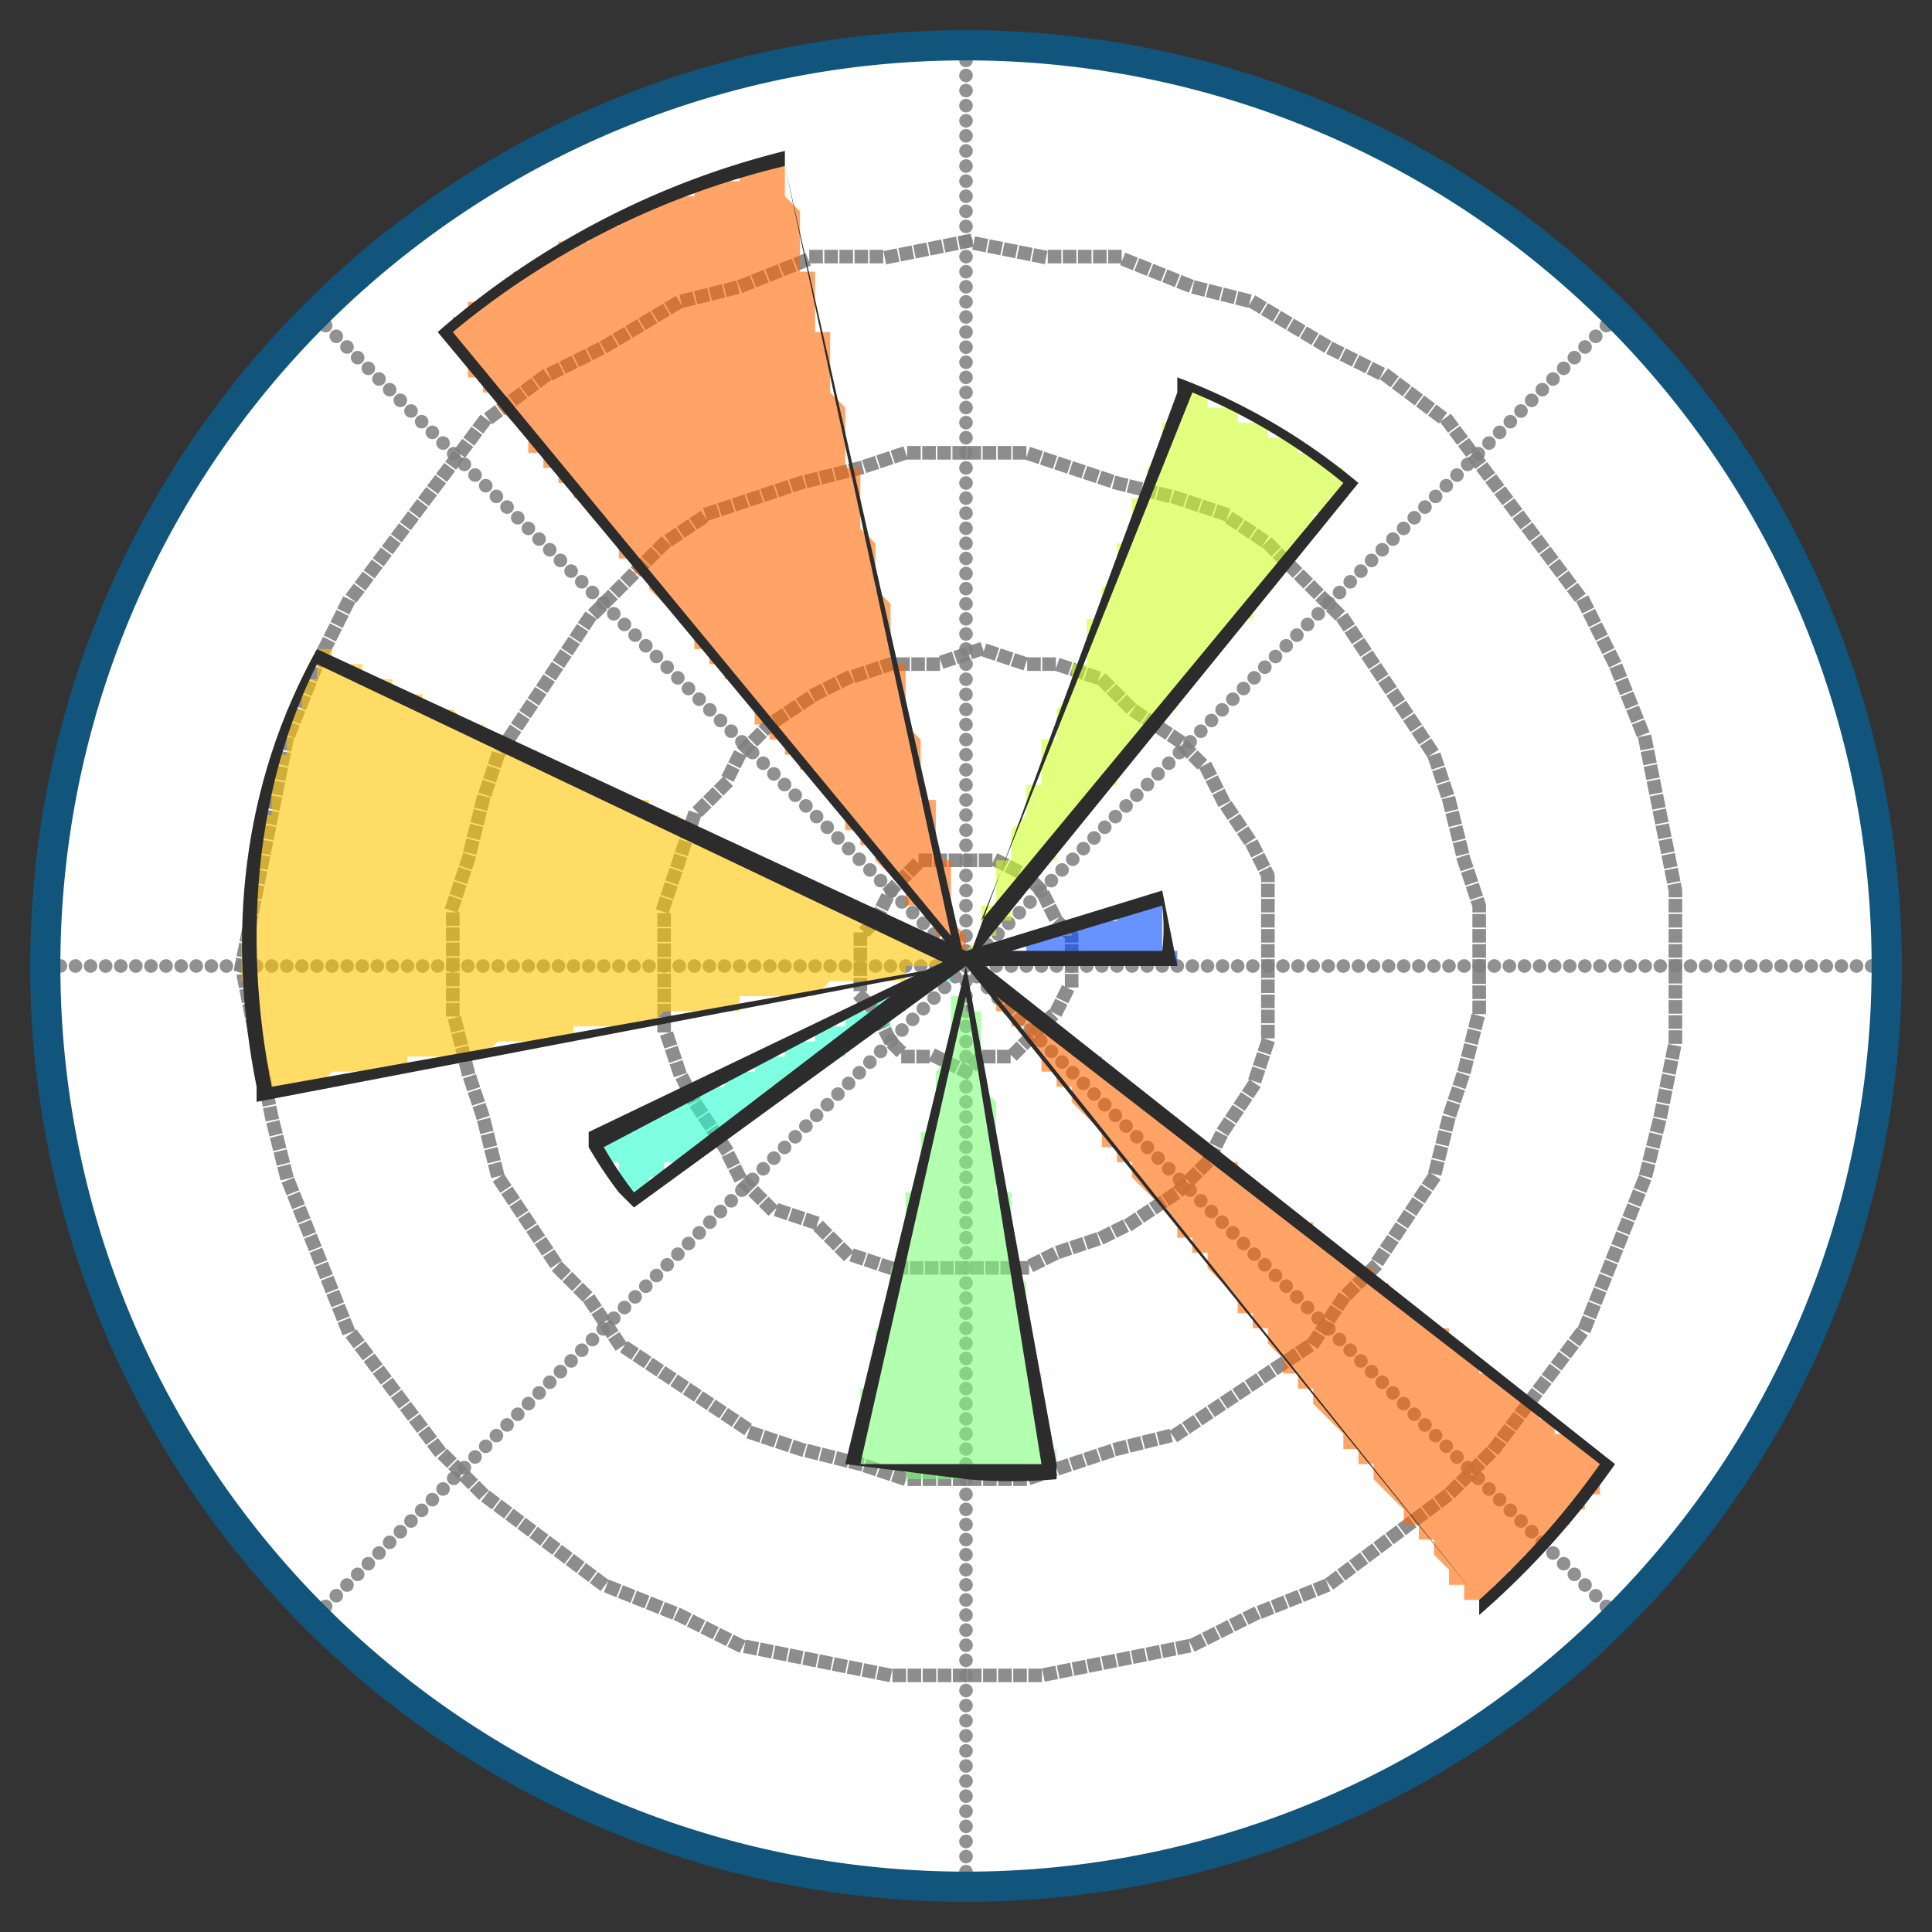 <svg width="24" height="24" viewBox="0 0 128 128" xmlns="http://www.w3.org/2000/svg"><rect x="0" y="0" width="128" height="128" fill="#333333" stroke="none"/><path fill="#fff" d="M64 125A61 61 0 0 1 3 64 61 61 0 0 1 64 3a61 61 0 0 1 61 61 61 61 0 0 1-61 61"/><path fill="none" stroke="#858585" stroke-dasharray="0 1" stroke-linecap="round" stroke-linejoin="round" stroke-miterlimit="8" stroke-width=".9" d="M64 64h61m-61 0 43-43M64 64V3m0 61L21 21m43 43H3m61 0-43 43m43-43v61m0-61 43 43" opacity=".9"/><g fill="none" stroke="#818181" stroke-dasharray="0 1" stroke-linecap="square" stroke-linejoin="round" stroke-miterlimit="199.4" stroke-width=".9"><path d="M71 64v-2l-1-1-1-2-1-1-2-1h-5l-1 1-1 1-1 2-1 1v4l1 1 1 2 1 1h2l2 1 1-1h2l1-1 1-1 1-1 1-2v-1h0" opacity=".9"/><path d="M84 64v-6l-1-2-2-3-1-2-2-2-3-2-2-2-3-1h-2l-3-1-3 1h-3l-3 1-2 1-3 2-2 2-1 2-2 2-1 3-1 3v8l1 3 1 2 2 3 1 2 2 2 3 1 2 2 3 1h9l2-1 3-1 2-1 3-2 2-2 1-2 2-3 1-3v-5h0" opacity=".9"/><path d="M98 64v-4l-1-3-1-4-1-3-2-3-2-3-2-3-2-2-3-3-3-2-3-1-4-1-3-1-3-1h-8l-3 1-4 1-3 1-3 1-3 2-3 3-2 2-2 3-2 3-2 3-1 3-1 4-1 3v7l1 4 1 3 1 4 2 3 2 3 2 2 2 3 3 2 3 2 3 2 3 1 4 1 3 1h8l3-1 3-1 4-1 3-2 3-2 3-2 2-3 2-2 2-3 2-3 1-4 1-3 1-4v-3h0" opacity=".9"/><path d="M111 64v-5l-1-5-1-5-2-5-2-4-3-4-3-4-3-4-4-3-4-2-5-3-4-1-5-2h-5l-5-1-5 1h-5l-5 2-4 1-5 3-4 2-4 3-3 4-3 4-3 4-2 4-2 5-1 5-1 5-1 5 1 5 1 5 1 4 2 5 2 5 3 4 3 4 3 3 4 3 4 3 5 2 4 2 5 1 5 1h10l5-1 5-1 4-2 5-2 4-3 4-3 3-3 3-4 3-4 2-5 2-5 1-4 1-5v-5h0" opacity=".9"/></g><path fill="#11557c" d="M64 126A62 62 0 0 1 2 64 62 62 0 0 1 64 2a62 62 0 0 1 62 62 62 62 0 0 1-62 62M64 4A60 60 0 0 0 4 64a60 60 0 0 0 60 60 60 60 0 0 0 60-60A60 60 0 0 0 64 4"/><path fill="#004cff" d="M64 64h1v-1h3v-1h3v-1h3v-1h3v3h1v1H64z" opacity=".6"/><path fill="#ceff29" d="M64 64v-1l1-1v-2h1v-3h1v-2l1-1v-2h1v-3h1v-2l1-1v-2h1v-3h1v-2l1-1v-2h1v-3h1v-2l1-1v-2h1v-2h2v1h2v1h2v1h2v1h1l1 1h1v2h-1v1h-1v1l-1 1v1h-1v1h-1v1l-1 1v1h-1l-1 1v1h-1v1h-1v1l-1 1v1h-1v1h-1v1h-1v1l-1 1v1h-1v1h-1v1l-1 1-1 1v1h-1v1h-1v1l-1 1v1h-1v1h-1v1h-1z" opacity=".6"/><path fill="#ff6800" d="M64 64v-1h-1v-1h-1v-1l-1-1h-1v-1l-1-1-1-1v-1h-1v-1h-1v-1l-1-1-1-1v-1h-1v-1h-1v-1h-1v-1h-1v-1l-1-1v-1h-1v-1h-1v-1h-1v-1l-1-1-1-1-1-1v-1h-1v-1h-1v-1l-1-1-1-1v-1h-1v-1h-1v-1h-1v-1h-1v-1l-1-1-1-1v-1h-1v-1h-1v-1l-1-1-1-1h1v-1h1v-1h1l1-1h1v-1h1l1-1h1v-1h2v-1h2v-1h2l1-1h2v-1h3v-1h3v2l1 1v4h1v4h1v4l1 1v4h1v4l1 1v3l1 1v4h1v4l1 1v4h1v4h1v4l1 1v1z" opacity=".6"/><path fill="#ffc400" d="M64 64h-4v1h-5l-1 1h-5v1h-5l-1 1h-5v1h-5l-1 1h-5v1h-5l-1 1h-4v-6l-1-1v-3h1v-8h1v-4h1v-3h1v-2h1v-2h1v1h2v1h2v1h2v1h2l1 1h1v1h2v1h2l1 1h1l1 1h1l1 1h2v1h2v1h1l1 1h2v1h2v1h2v1h2v1h2l1 1h1v1h2v1h2l1 1z" opacity=".6"/><path fill="#29ffce" d="M64 64h-1v1h-1l-1 1h-1v1h-1v1h-2v1h-1v1h-2v1h-1v1h-2v1h-1v1h-1l-1 1h-1v1h-1l-1 1h-1v1h-1v1h-2v-2h-1v-2h2v-1h2v-1h2v-1h2v-1h2v-1h2v-1h2v-1h2v-1h2v-1h2l1-1h1l1-1h1z" opacity=".6"/><path fill="#7dff7a" d="M64 64v3h1v5l1 1v6h1v5l1 1v5l1 1v5h1v1h-2v1h-8v-1h-4 1v-5h1v-4h1v-4l1-1v-4h1v-4h1v-4l1-1v-4h1v-2z" opacity=".6"/><path fill="#ff6800" d="M64 64h1v1h1l1 1 1 1h1v1h1v1h1l1 1h1v1h1v1h1l1 1 1 1h1v1h1v1h1l1 1h1v1h1v1h1l1 1 1 1h1v1h1v1h1l1 1h1v1h1v1h1l1 1 1 1h1v1h1v1h1v1h1l1 1 1 1h1v1h1v1h1l1 1 1 1h1l-1 1v1h-1v1h-1v1h-1v1h-1v1h-1v1h-1v1h-1v1h-2v-1h-1v-1l-1-1v-1h-1v-1h-1v-1l-1-1-1-1v-1h-1v-1h-1v-1l-1-1-1-1v-1h-1v-1h-1v-1l-1-1v-1h-1v-1h-1v-1l-1-1-1-1v-1h-1v-1h-1v-1l-1-1-1-1-1-1v-1h-1v-1h-1v-1l-1-1-1-1v-1h-1v-1h-1v-1l-1-1v-1h-1v-1h-1v-1l-1-1-1-1z" opacity=".6"/><path fill="#2c2c2c" d="M78 64H64v-1l13-4 1 5m-11-1h10a13 13 0 0 0 0-3z"/><path fill="#2c2c2c" d="m64 64 14-38v-1a41 41 0 0 1 12 7L64 64m15-38L65 61l24-29a40 40 0 0 0-10-6M64 64 29 22a55 55 0 0 1 23-12v1l12 53M30 22l33 40-11-51a54 54 0 0 0-22 11"/><path fill="#2c2c2c" d="M17 73v-1c-2-10-1-20 4-29l43 20v1l-47 9m4-29c-4 8-5 18-3 28l45-8z"/><path fill="#2c2c2c" d="m42 80-1-1a28 28 0 0 1-2-3v-1l25-12v1L42 80m-2-4a27 27 0 0 0 2 3l17-13z"/><path fill="#2c2c2c" d="m64 98-8-1 8-33v-1 1l6 33v1a34 34 0 0 1-6 0m-7-1h12l-5-31z"/><path fill="#2c2c2c" d="M98 107v-1L64 64v-1l43 34a55 55 0 0 1-9 10M66 66l32 40a54 54 0 0 0 8-9z"/></svg>